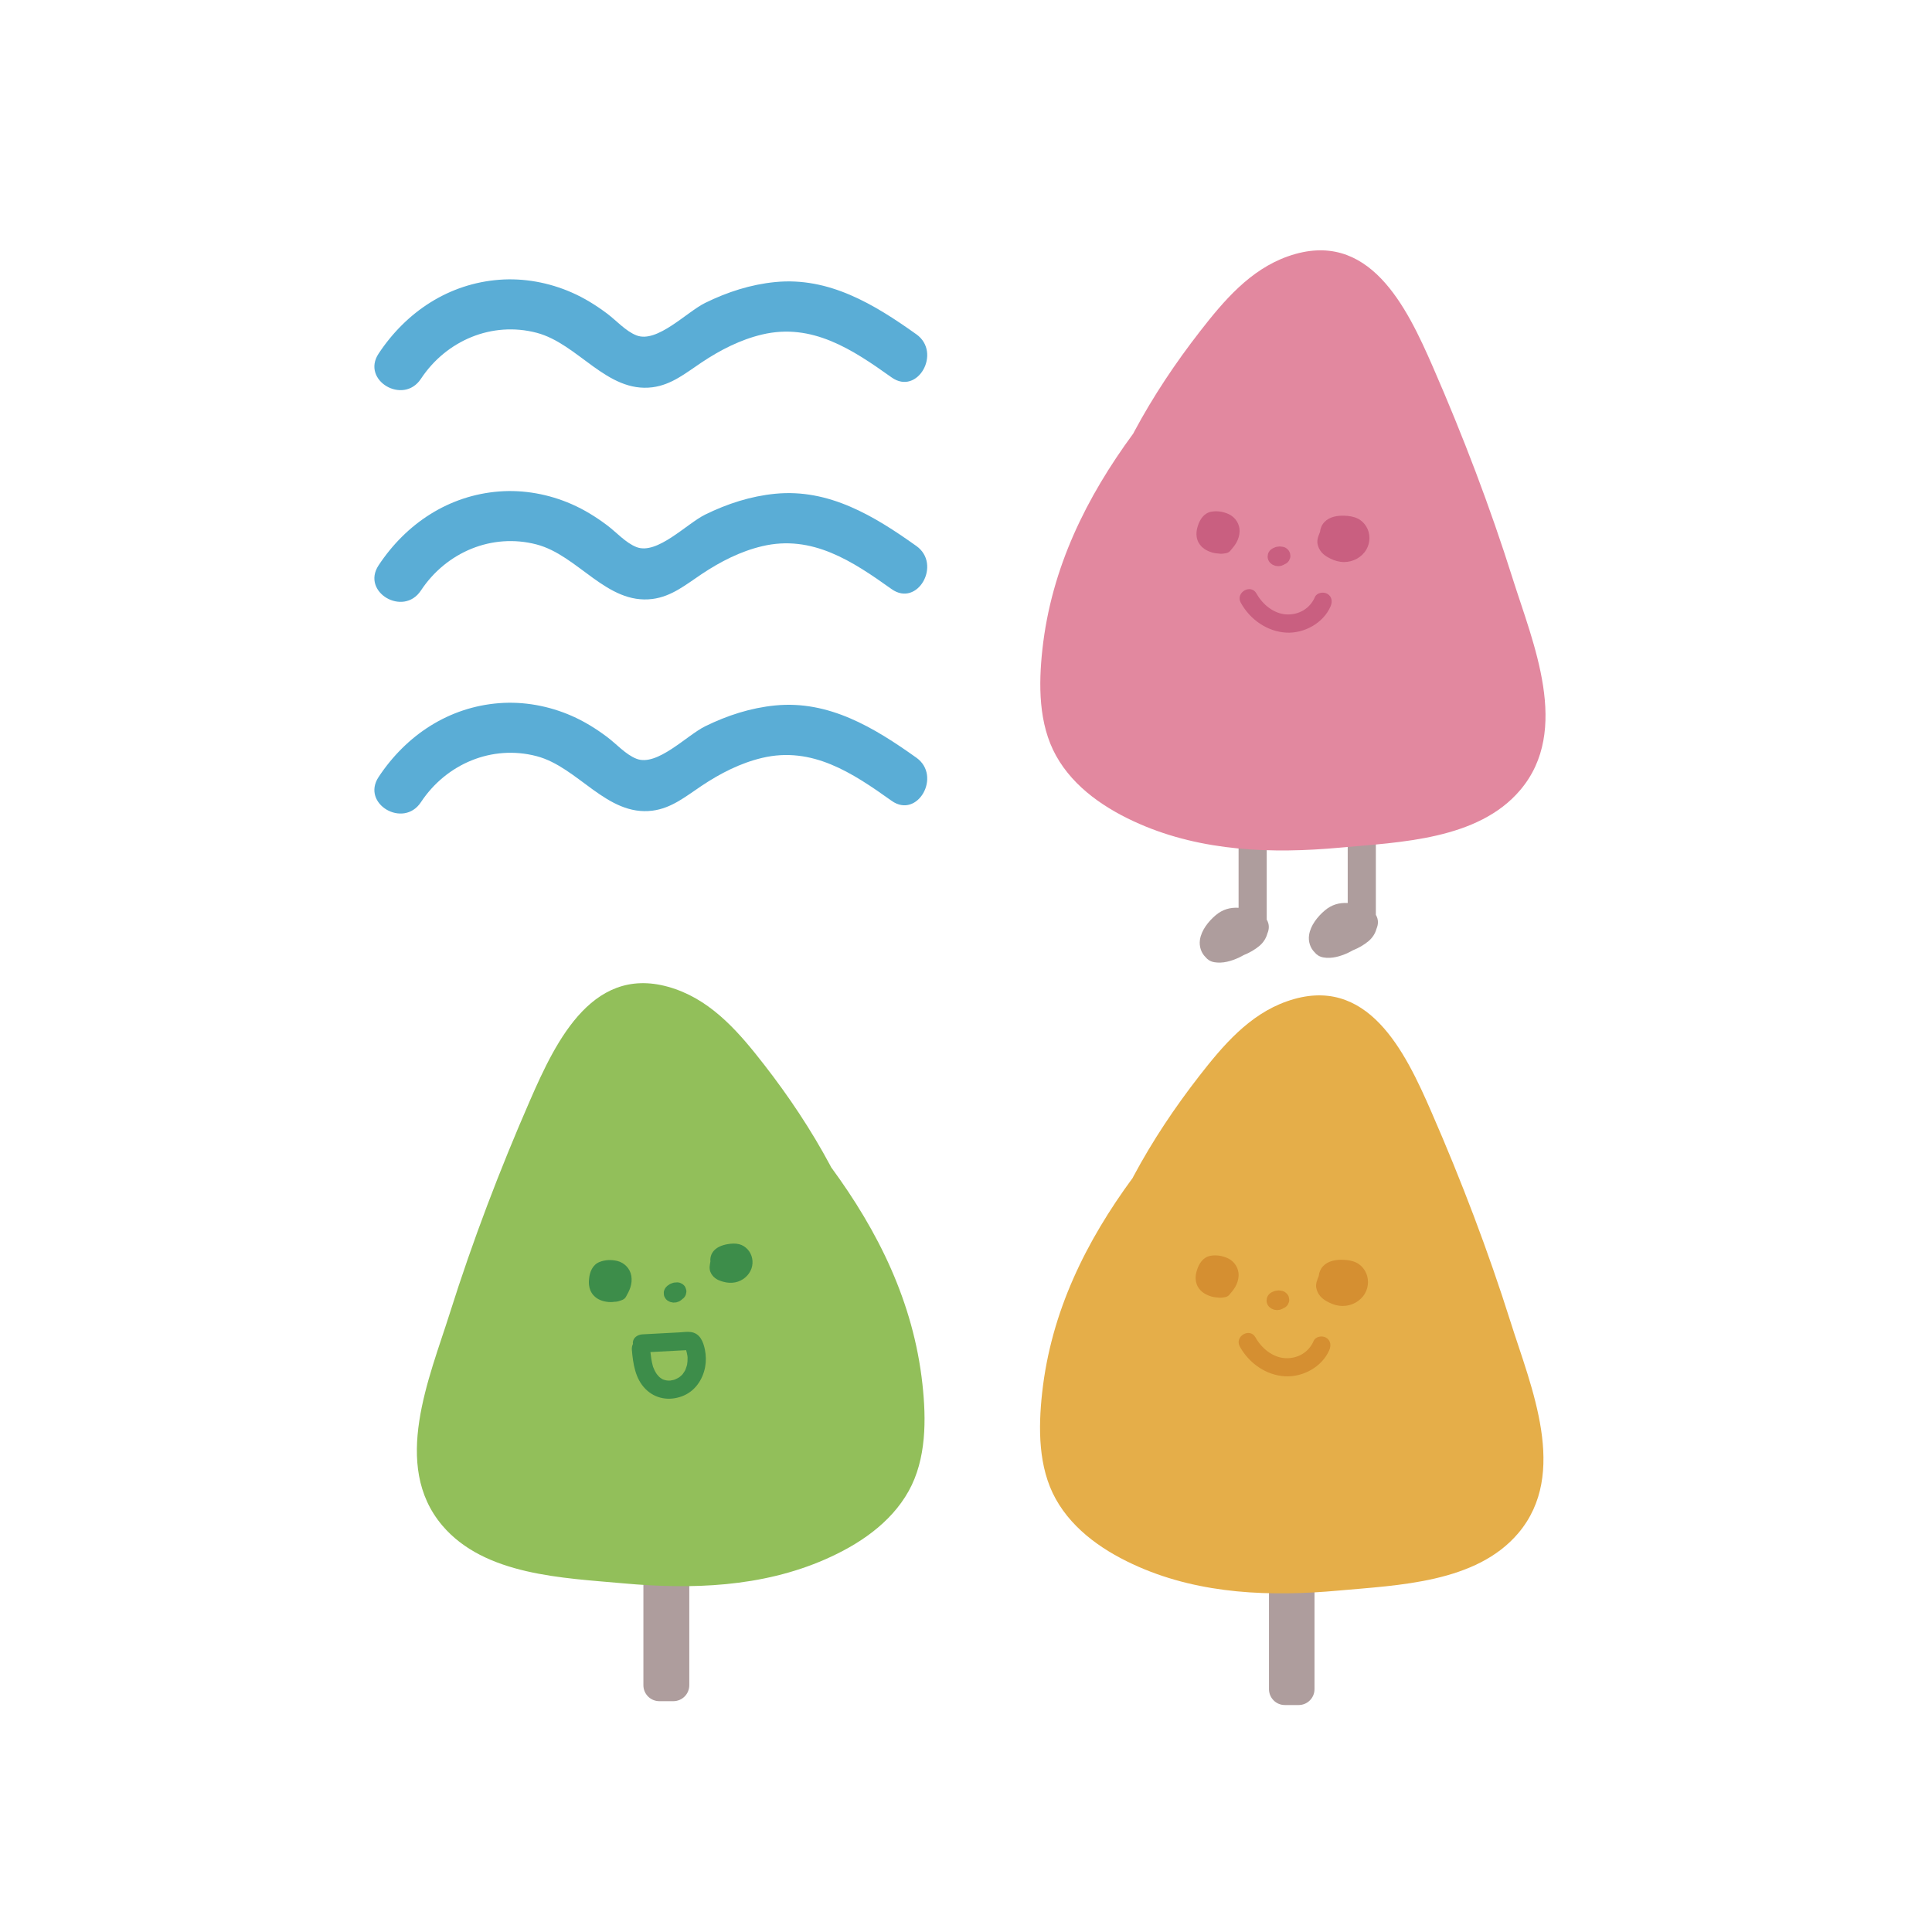 <?xml version="1.0" encoding="UTF-8"?>
<svg xmlns="http://www.w3.org/2000/svg" version="1.1" viewBox="0 0 1700.79 1700.79">
  <defs>
    <style>
      .cls-1 {
        fill: #5aadd6;
      }

      .cls-2 {
        fill: #ae9d9d;
      }

      .cls-3 {
        fill: #e5ae49;
      }

      .cls-4 {
        fill: #e2889f;
      }

      .cls-5 {
        fill: #d58f31;
      }

      .cls-6 {
        fill: #c95f80;
      }

      .cls-7 {
        fill: #92bf5a;
      }

      .cls-8 {
        fill: #3d8d4a;
      }
    </style>
  </defs>
  <!-- Generator: Adobe Illustrator 28.6.0, SVG Export Plug-In . SVG Version: 1.2.0 Build 709)  -->
  <g>
    <g id="Layer_1">
      <g>
        <path class="cls-1" d="M806.69,294.29c-37.24-26.55-76.98-50.61-124.2-45.99-21.66,2.12-42.1,8.74-61.67,18.33-16.34,8.02-42.35,35.71-60.52,28.61-9.5-3.71-17.73-13.11-25.87-19.2-9.88-7.4-20.04-13.7-31.32-18.64-19.87-8.69-41.99-12.78-63.62-11.12-44.2,3.38-81.69,27.96-106.2,65.02-15.56,23.53,21.78,45.58,37.24,22.2,22.38-33.85,62.61-50.8,101.81-40.57,36.66,9.57,61.81,53.11,102.01,48,16.89-2.15,29.51-12.66,43.3-21.87,16.39-10.94,34.07-20.03,53.24-24.58,44.04-10.44,79.47,13.13,114.03,37.77,22.8,16.26,44.37-21.86,21.77-37.98Z"/>
        <path class="cls-1" d="M806.69,480.65c-37.24-26.55-76.98-50.61-124.2-45.99-21.66,2.12-42.1,8.74-61.67,18.33-16.34,8.02-42.35,35.71-60.52,28.61-9.5-3.71-17.73-13.11-25.87-19.2-9.88-7.4-20.04-13.7-31.32-18.64-19.87-8.69-41.99-12.78-63.62-11.12-44.2,3.38-81.69,27.96-106.2,65.02-15.56,23.53,21.78,45.58,37.24,22.2,22.38-33.85,62.61-50.8,101.81-40.57,36.66,9.57,61.81,53.11,102.01,48,16.89-2.15,29.51-12.66,43.3-21.87,16.39-10.94,34.07-20.03,53.24-24.58,44.04-10.44,79.47,13.13,114.03,37.77,22.8,16.26,44.37-21.86,21.77-37.98Z"/>
        <path class="cls-1" d="M806.69,667.01c-37.24-26.55-76.98-50.61-124.2-45.99-21.66,2.12-42.1,8.74-61.67,18.33-16.34,8.02-42.35,35.71-60.52,28.61-9.5-3.71-17.73-13.11-25.87-19.2-9.88-7.4-20.04-13.7-31.32-18.64-19.87-8.69-41.99-12.78-63.62-11.12-44.2,3.38-81.69,27.96-106.2,65.02-15.56,23.53,21.78,45.58,37.24,22.2,22.38-33.85,62.61-50.8,101.81-40.57,36.66,9.57,61.81,53.11,102.01,48,16.89-2.15,29.51-12.66,43.3-21.87,16.39-10.94,34.07-20.03,53.24-24.58,44.04-10.44,79.47,13.13,114.03,37.77,22.8,16.26,44.37-21.86,21.77-37.98Z"/>
        <g>
          <path class="cls-2" d="M1115.72,821.75c1.68-3.91,1.83-8.17-.59-12.19v-67.84h-24.77v57.43c-7.45-.44-14.08,1.43-20.06,6.45-6.41,5.38-12.75,13.33-13.97,21.8-.81,5.58,1.01,11.37,4.92,15.16,1.73,2.21,4.23,3.84,7.54,4.46,7.48,1.4,15.37-.98,22.1-4.14,1.32-.62,2.61-1.34,3.9-2.06,5.06-2.01,9.92-4.78,13.93-8.15,3.46-2.9,5.87-6.73,7-10.92Z"/>
          <path class="cls-2" d="M1211.79,817.55c1.68-3.91,1.83-8.17-.59-12.19v-67.84h-24.77v57.43c-7.45-.44-14.08,1.43-20.06,6.45-6.41,5.38-12.75,13.33-13.97,21.8-.81,5.58,1.01,11.37,4.92,15.16,1.73,2.21,4.23,3.84,7.54,4.46,7.48,1.4,15.37-.98,22.1-4.14,1.32-.62,2.61-1.34,3.9-2.06,5.06-2.01,9.92-4.78,13.93-8.15,3.46-2.9,5.87-6.73,7-10.92Z"/>
          <path class="cls-4" d="M1331.65,509.32c-19.97-63.3-43.64-125.32-70.17-186.16-23.02-52.8-56.33-122.61-127.62-97.52-33.34,11.73-56.47,39.06-77.48,66.08-21.66,27.84-41.21,57.11-57.87,88.23-.3.55-.56,1.12-.86,1.68-41.12,55.99-72.08,117.99-79.99,189.92-3.4,30.95-3.55,65.76,12.04,93.76,15.82,28.42,44.17,47.21,73.31,59.95,55.53,24.28,116.81,26.38,176.39,20.96,52.82-4.81,121.83-6.84,158.97-50.79,44.53-52.69,11.26-129.12-6.73-186.1Z"/>
          <g>
            <g>
              <path class="cls-6" d="M1178.51,471.82c-.13-.05-.25-.08-.38-.12-.01,0-.01,0-.02-.01-.05-.03-.09-.05-.14-.08.45.09.61.19.55.21Z"/>
              <path class="cls-6" d="M1159.75,478.19c.19,1.2.59,2.91,1.53,4.78,2.51,5.01,6.96,7.25,9.68,8.67,3.77,1.96,7.96,3.12,12.22,3.14,7.92.04,15.65-4.12,19.67-11.01,3.61-6.2,3.64-14.15-.11-20.3-1.79-2.94-4.41-5.51-7.53-7-3.72-1.77-7.69-2.34-11.78-2.48-6.18-.21-13.17.91-17.58,5.66-2.31,2.49-3.51,5.52-3.82,8.63-.28.67-.66,1.61-1.07,2.75-.41,1.16-.69,1.93-.89,2.79-.24,1-.47,2.48-.33,4.37Z"/>
            </g>
            <path class="cls-6" d="M1054.51,462.93c1.77-5.72,5.42-11.26,11.73-12.45,5.29-1,10.75-.06,15.59,2.2,5.77,2.7,9.66,8.81,9.42,15.21-.13,3.48-1.14,6.77-2.84,9.81-1.47,2.62-3.48,4.95-5.41,7.24-1.89,2.25-4.79,2.19-5.67,2.35-2.17.38-3.99.17-5.11-.05-1.7-.08-4.3-.38-7.2-1.55-1.93-.77-6.93-2.78-9.79-7.89-3.59-6.42-1.24-13.2-.73-14.85Z"/>
            <path class="cls-6" d="M1116.09,488.88c-.24,1.07-.19,2.13.14,3.2.38,1.36,1.07,2.54,2.06,3.54.29.24.61.48.89.69.25.19.58.46.88.67.06.04.12.08.18.11.35.19.81.35,1.12.48.32.13.75.35,1.13.47.07.02.14.04.21.05.03,0,.07.01.11.02.63.11,1.55.22,2.18.29.14.02.28.02.43.01.04,0,.09,0,.13-.01.67-.07,1.51-.18,2.18-.29.07-.01.14-.02.21-.04.07-.02.14-.04.2-.06.03-.01.07-.02.1-.04.62-.24,1.36-.56,1.96-.83.13-.06.25-.13.37-.21.12-.09.26-.2.39-.3l1.02-.43c1.2-.71,2.16-1.67,2.87-2.87.27-.64.54-1.28.81-1.91.33-1.06.38-2.13.14-3.2-.05-1.07-.37-2.06-.95-2.98-.5-.93-1.19-1.68-2.06-2.25-.77-.71-1.68-1.19-2.73-1.43-.18-.06-.37-.11-.55-.14-.86-.16-1.73-.28-2.6-.35-.18-.01-.36-.01-.54,0-.1,0-.19.01-.29.02-.77.09-1.55.19-2.32.31-.37.06-.72.16-1.07.31-.7.29-1.41.56-2.09.89-.09.04-.17.09-.25.13-.16.09-.31.19-.45.3-1.2.71-2.16,1.67-2.87,2.87-.59.92-.9,1.91-.95,2.98Z"/>
            <path class="cls-6" d="M1106.17,522.57c5.41,9.79,15.4,17.72,26.24,18.31,10.8.58,20.74-5.01,25.13-15.25,1.71-3.98,7.56-4.87,10.96-2.87,4.11,2.41,4.59,6.97,2.87,10.96-6.33,14.77-23.16,24.02-38.97,23.19-16.93-.89-31.99-11.61-40.08-26.25-4.99-9.03,8.84-17.13,13.84-8.09Z"/>
          </g>
        </g>
        <g>
          <path class="cls-2" d="M566.39,1366.28h40.41v117.26c0,7.76-6.3,14.06-14.06,14.06h-12.28c-7.76,0-14.06-6.3-14.06-14.06v-117.26h0Z"/>
          <path class="cls-7" d="M396.04,1155.84c20.07-63.6,43.85-125.93,70.51-187.05,23.13-53.06,56.6-123.2,128.24-97.99,33.5,11.79,56.74,39.25,77.86,66.4,21.76,27.98,41.41,57.39,58.15,88.66.3.56.56,1.13.86,1.69,41.32,56.26,72.43,118.56,80.37,190.83,3.42,31.1,3.57,66.08-12.1,94.21-15.9,28.56-44.38,47.43-73.67,60.23-55.79,24.4-117.37,26.51-177.24,21.06-53.08-4.83-122.41-6.87-159.74-51.04-44.75-52.95-11.31-129.74,6.76-187Z"/>
          <g>
            <path class="cls-8" d="M639.56,1110.75c-.12-.02-.22-.02-.34-.04,0,0-.01,0-.02,0-.04-.02-.08-.03-.13-.04.38,0,.53.05.49.09Z"/>
            <path class="cls-8" d="M625.15,1119.12c.36.95.97,2.3,2.05,3.69,2.9,3.71,6.94,4.82,9.41,5.53,3.43.99,7.08,1.25,10.6.56,6.53-1.28,12.22-6,14.38-12.34,1.94-5.71.65-12.27-3.46-16.72-1.96-2.13-4.55-3.81-7.37-4.52-3.36-.85-6.73-.65-10.12-.08-5.13.86-10.7,2.93-13.55,7.58-1.49,2.43-1.98,5.13-1.71,7.75-.12.6-.28,1.44-.43,2.45-.15,1.02-.25,1.7-.27,2.45-.03.87.03,2.12.46,3.66Z"/>
          </g>
          <path class="cls-8" d="M518.59,1125.6c.6-5.99,3.1-12.17,9.09-14.6,5.01-2.03,10.58-2.19,15.79-.93,6.22,1.51,11.26,6.76,12.3,13.11.57,3.45.22,6.9-.85,10.22-.93,2.87-2.44,5.56-3.89,8.2-1.42,2.59-4.28,3.11-5.11,3.44-2.06.8-3.89.96-5.05.96-1.69.26-4.31.48-7.4-.1-2.05-.38-7.37-1.37-11.21-5.83-4.82-5.61-3.84-12.76-3.67-14.48Z"/>
          <path class="cls-8" d="M584.41,1138.93c-.02,1.1.23,2.14.78,3.12.64,1.26,1.56,2.29,2.73,3.07.33.18.7.35,1.02.51.29.14.66.34,1,.49.06.03.13.05.2.07.38.12.87.19,1.2.25.34.07.81.19,1.21.24.07,0,.14.01.21.01.04,0,.07,0,.11,0,.64-.02,1.57-.09,2.21-.14.14-.01.28-.03.42-.07.04-.01.09-.02.13-.04.65-.2,1.45-.48,2.09-.72.07-.03.13-.05.2-.08.06-.03.13-.06.19-.1.03-.02.06-.04.09-.06.56-.36,1.23-.82,1.77-1.21.12-.08.22-.18.32-.28.1-.11.21-.25.32-.37l.92-.63c1.04-.94,1.8-2.07,2.26-3.4.14-.68.28-1.36.42-2.05.12-1.12-.05-2.17-.49-3.18-.26-1.04-.77-1.96-1.53-2.75-.68-.82-1.51-1.42-2.48-1.8-.9-.54-1.89-.83-2.97-.87-.19-.02-.38-.03-.57-.03-.88.01-1.76.06-2.63.18-.18.02-.36.06-.53.1-.09.02-.19.05-.28.08-.74.24-1.49.5-2.22.77-.35.13-.68.31-.99.51-.63.42-1.28.83-1.88,1.29-.08.06-.15.12-.22.18-.14.12-.27.25-.39.38-1.04.94-1.8,2.07-2.26,3.4-.39,1.02-.51,2.06-.34,3.12Z"/>
          <g>
            <path class="cls-8" d="M593.28,1214.69c.18-.05.35-.1.53-.15.02,0,.04,0,.06-.02,0,0,0,0,.01,0-.7.17-.77.2-.6.17Z"/>
            <path class="cls-8" d="M608.19,1172.63c-3.29-.45-6.83.12-10.14.3-3.39.18-6.78.36-10.17.54-7.39.39-14.79.78-22.18,1.18-4.19.22-8.48,2.76-8.6,7.47,0,.29.12.6.15.9-.78,1.55-1.17,3.34-1,5.32,1.05,12.16,2.94,25.35,11.99,34.42,8.75,8.76,20.86,10.66,32.26,6.38,11.04-4.14,18.06-14.28,20.22-25.56.96-5.03.85-10.32-.15-15.33-1.41-7.05-4.33-14.51-12.37-15.61ZM604.9,1201.08c-.01.08-.01.07-.02.14-.1.4-.19.8-.31,1.2-.28,1-.62,1.97-1,2.94-.03.08-.12.29-.2.5-.14.25-.47.94-.54,1.06-.52.9-1.1,1.77-1.72,2.59-.07.09-.3.37-.47.56-.16.16-.33.33-.39.39-.72.71-1.49,1.34-2.28,1.96-.03.03-.08.05-.12.08.08-.04.09-.05.19-.11-.07.04-.14.08-.21.12-.24.16-.51.3-.42.24-.37.22-.73.44-1.11.64-.79.42-1.6.77-2.42,1.12.06-.01.07-.02.14-.04-.07.02-.14.04-.2.06-.18.07-.4.12-.53.15-.18.05-.37.11-.55.15-.86.22-1.74.34-2.61.5-.12.02-.13.03-.22.04-.53.02-1.05.03-1.58,0-.88-.04-1.74-.14-2.61-.27,1.86.27-.99-.34-1.44-.5-.38-.14-.75-.31-1.13-.46-.04-.03,0-.02-.05-.05-.48-.37-1.07-.65-1.57-1.01-.1-.07-.72-.58-.98-.78-.21-.21-.48-.47-.54-.54-.52-.54-1.01-1.1-1.48-1.68-.06-.07-.28-.36-.46-.59-.17-.28-.64-.98-.7-1.08-.64-1.08-1.21-2.21-1.71-3.36-.2-.46-.39-.93-.58-1.39-.08-.21-.13-.31-.18-.43-.04-.15-.09-.34-.17-.63-1.14-4.05-1.7-8.18-2.15-12.34,8.11-.43,16.23-.86,24.34-1.29,2.36-.12,4.73-.28,7.1-.37.45,1.61.88,3.21,1.11,4.88.06.45.1.9.16,1.35.03,1.16.02,2.32-.07,3.47-.07.93-.19,1.84-.32,2.76Z"/>
            <path class="cls-8" d="M597.83,1212.52s0,0,.01-.01c-.25.14-.4.23-.43.25.14-.08.28-.16.42-.24Z"/>
          </g>
        </g>
        <g>
          <path class="cls-2" d="M1117.12,1370.76h40.07v116.28c0,7.7-6.25,13.95-13.95,13.95h-12.17c-7.7,0-13.95-6.25-13.95-13.95v-116.28h0Z"/>
          <path class="cls-3" d="M1329.94,1164.18c-19.9-63.07-43.48-124.88-69.92-185.5-22.94-52.62-56.13-122.18-127.17-97.17-33.22,11.69-56.27,38.92-77.21,65.84-21.58,27.75-41.06,56.91-57.66,87.92-.3.55-.56,1.12-.85,1.67-40.98,55.79-71.83,117.57-79.71,189.25-3.39,30.84-3.54,65.53,12,93.43,15.77,28.32,44.01,47.04,73.05,59.73,55.33,24.19,116.4,26.29,175.76,20.89,52.63-4.79,121.4-6.81,158.41-50.61,44.37-52.51,11.22-128.66-6.7-185.45Z"/>
          <g>
            <path class="cls-5" d="M1177.34,1126.81c-.13-.05-.25-.08-.38-.12-.01,0-.01,0-.02-.01-.04-.03-.09-.05-.14-.08.44.09.6.19.54.21Z"/>
            <path class="cls-5" d="M1158.65,1133.15c.19,1.19.59,2.9,1.52,4.76,2.5,4.99,6.94,7.23,9.64,8.64,3.76,1.96,7.93,3.11,12.18,3.13,7.89.04,15.6-4.11,19.6-10.98,3.6-6.17,3.63-14.1-.11-20.23-1.78-2.93-4.39-5.49-7.5-6.97-3.7-1.77-7.66-2.33-11.74-2.47-6.16-.2-13.12.9-17.51,5.64-2.3,2.48-3.5,5.5-3.8,8.6-.28.67-.66,1.61-1.07,2.74-.41,1.15-.68,1.92-.89,2.78-.24,1-.47,2.47-.33,4.36Z"/>
          </g>
          <path class="cls-5" d="M1053.78,1117.95c1.76-5.7,5.4-11.22,11.69-12.41,5.27-.99,10.71-.06,15.53,2.19,5.75,2.69,9.62,8.78,9.39,15.16-.13,3.47-1.14,6.75-2.83,9.77-1.46,2.61-3.46,4.93-5.39,7.21-1.89,2.24-4.77,2.19-5.65,2.34-2.16.38-3.97.17-5.09-.05-1.69-.08-4.28-.38-7.18-1.55-1.92-.77-6.9-2.77-9.75-7.87-3.58-6.4-1.24-13.16-.73-14.8Z"/>
          <path class="cls-5" d="M1115.15,1143.81c-.24,1.06-.19,2.12.14,3.18.38,1.35,1.06,2.53,2.05,3.52.29.24.61.48.89.69.25.19.57.46.87.67.06.04.12.08.18.11.35.19.81.35,1.12.48.32.13.75.35,1.13.47.07.02.14.04.21.05.03,0,.07.01.1.02.63.11,1.54.22,2.17.29.14.02.28.02.43.01.04,0,.09,0,.13-.01.67-.07,1.51-.18,2.18-.29.07-.01.14-.02.21-.04.07-.02.14-.04.2-.06.03-.01.07-.02.1-.04.61-.24,1.36-.55,1.96-.83.13-.06.25-.13.37-.21.12-.09.26-.2.39-.3l1.01-.43c1.2-.71,2.15-1.66,2.86-2.86.27-.64.54-1.27.8-1.91.33-1.06.38-2.12.14-3.18-.05-1.06-.36-2.05-.95-2.97-.5-.93-1.19-1.68-2.06-2.24-.77-.71-1.68-1.18-2.72-1.43-.18-.06-.37-.11-.55-.14-.86-.16-1.72-.28-2.59-.35-.18-.01-.36-.01-.54,0-.1,0-.19.01-.28.02-.77.09-1.55.19-2.31.31-.37.06-.72.16-1.06.3-.69.29-1.4.56-2.08.88-.09.04-.17.09-.25.13-.16.09-.31.19-.45.29-1.2.71-2.16,1.66-2.86,2.86-.58.92-.9,1.91-.95,2.97Z"/>
          <path class="cls-5" d="M1105.26,1177.38c5.39,9.75,15.35,17.66,26.15,18.25,10.76.58,20.67-4.99,25.04-15.2,1.7-3.96,7.53-4.85,10.92-2.86,4.1,2.4,4.57,6.95,2.86,10.92-6.31,14.72-23.08,23.94-38.83,23.11-16.87-.89-31.88-11.57-39.94-26.15-4.98-9,8.81-17.07,13.79-8.06Z"/>
        </g>
      </g>
    </g>
  </g>
</svg>